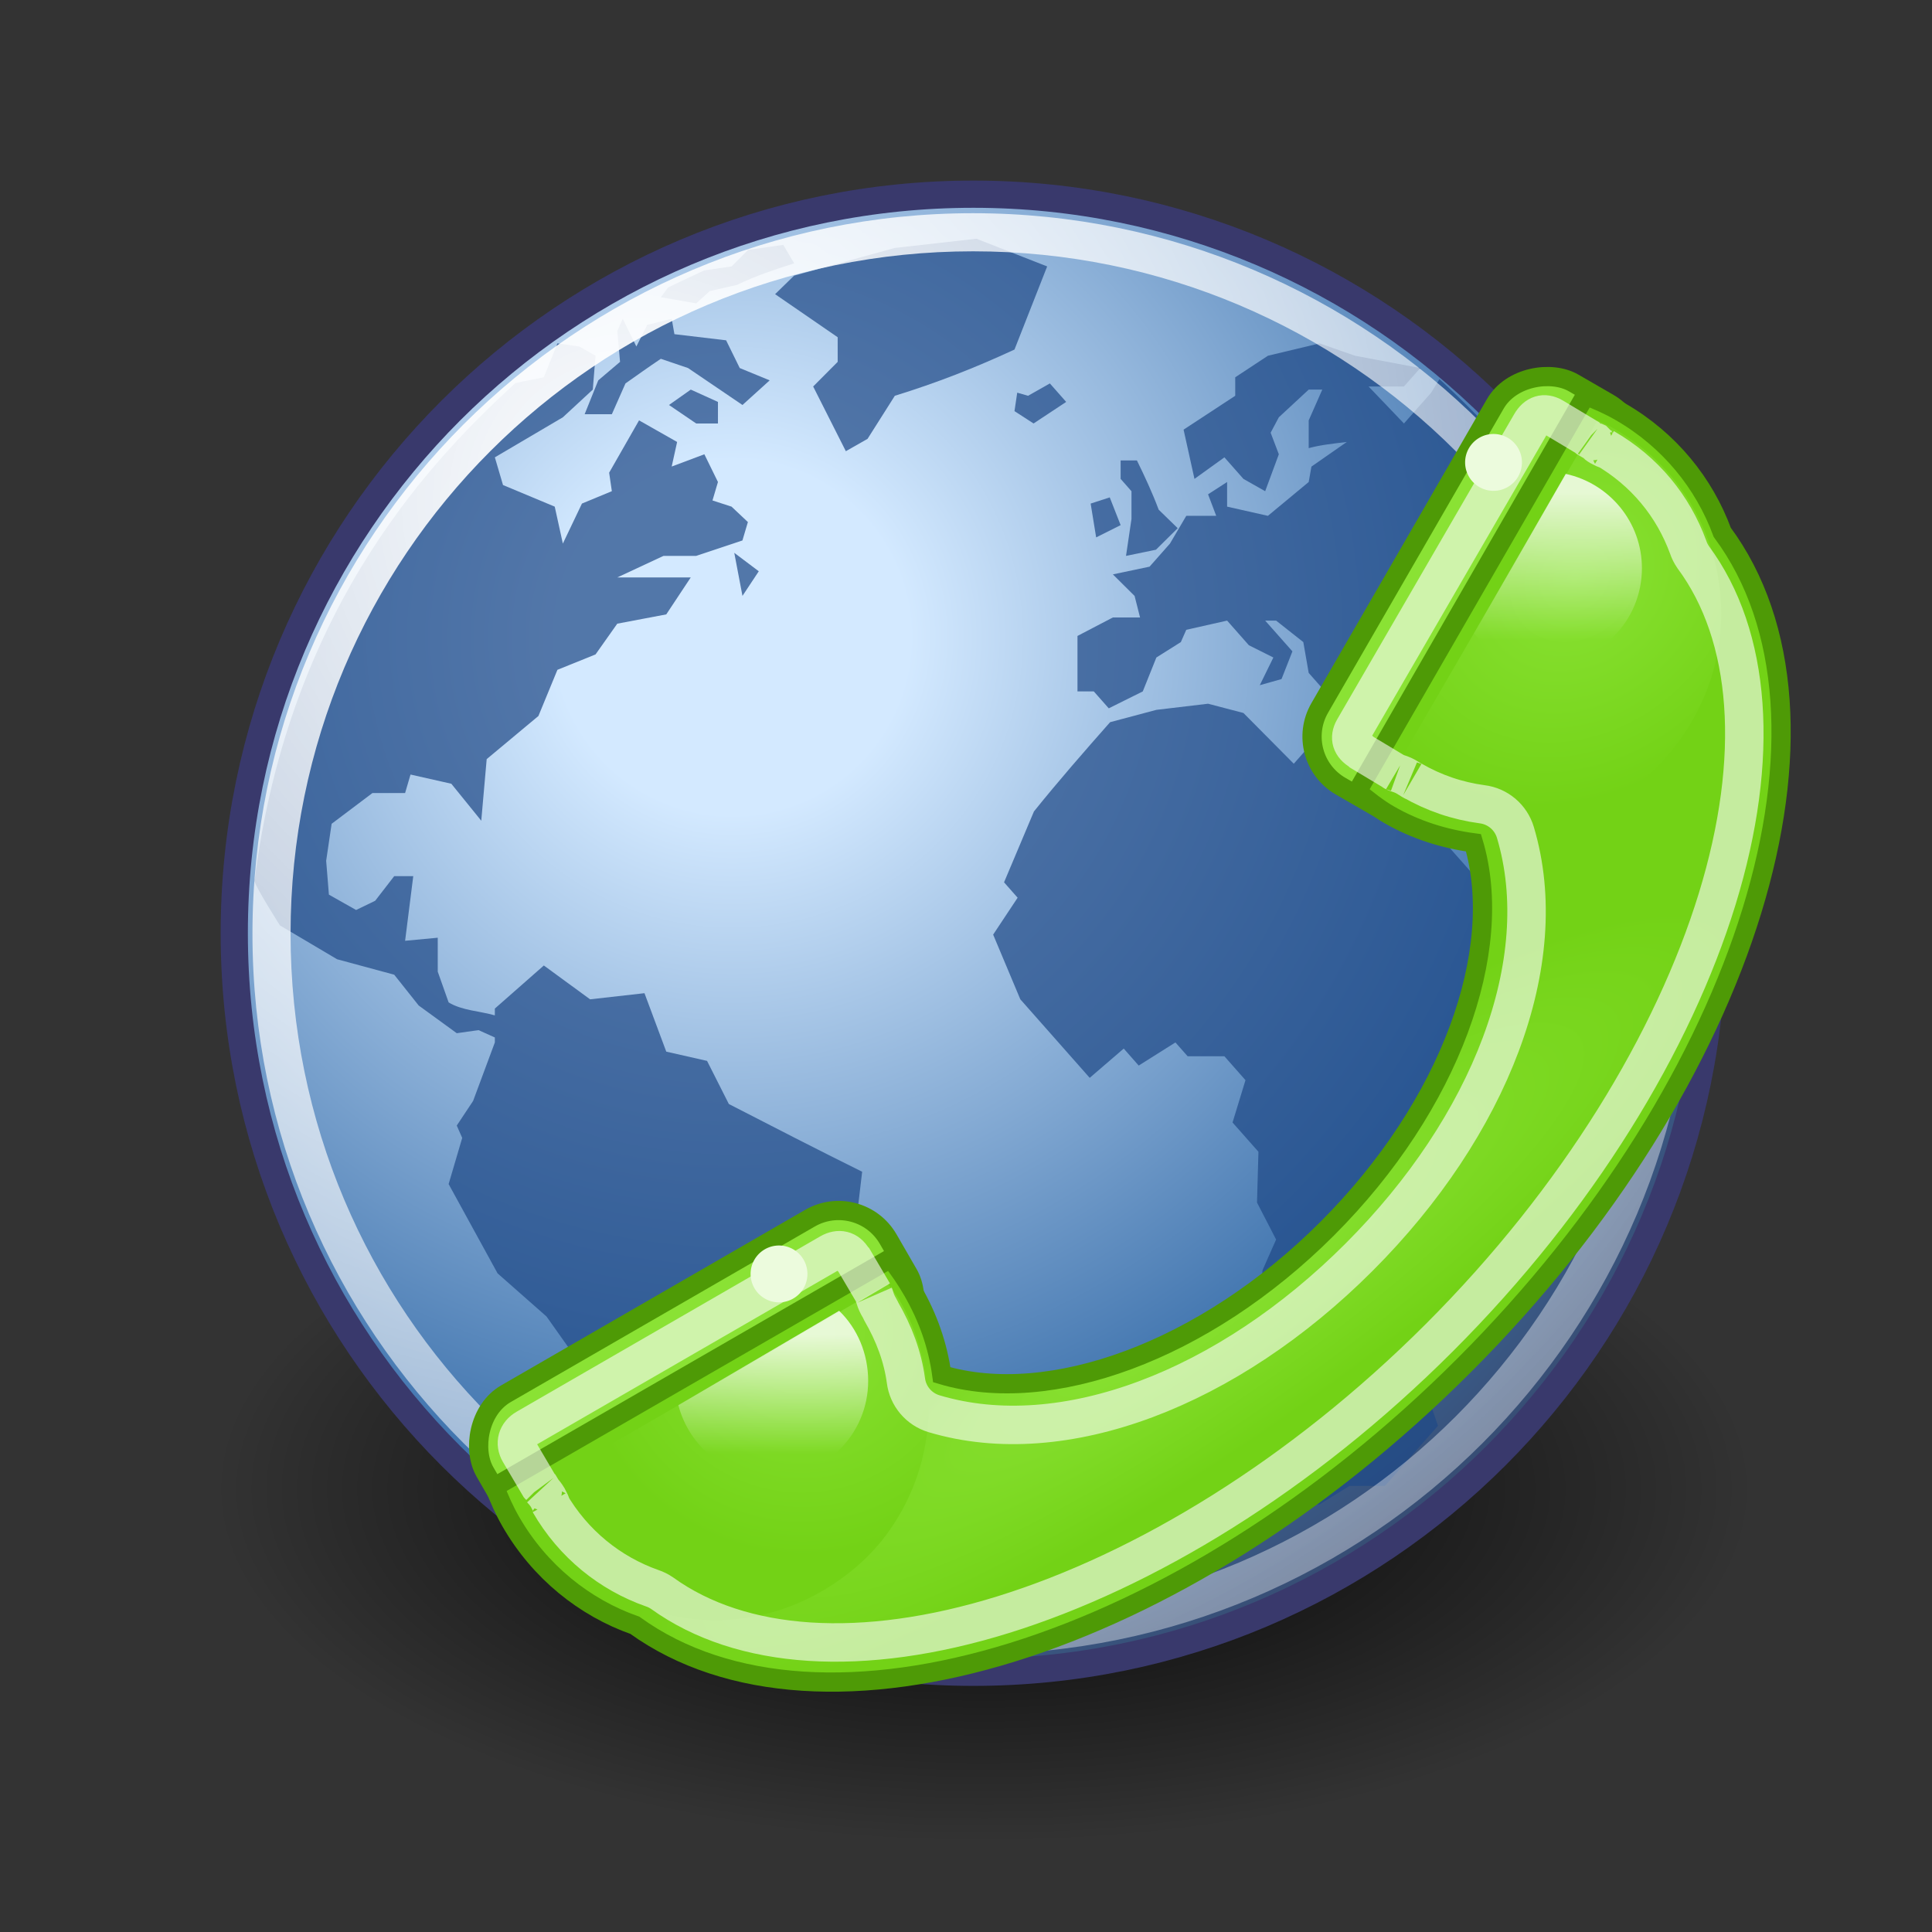 <?xml version="1.0" encoding="UTF-8" standalone="no"?>
<svg
   xmlns:dc="http://purl.org/dc/elements/1.1/"
   xmlns:cc="http://creativecommons.org/ns#"
   xmlns:rdf="http://www.w3.org/1999/02/22-rdf-syntax-ns#"
   xmlns:svg="http://www.w3.org/2000/svg"
   xmlns="http://www.w3.org/2000/svg"
   xmlns:xlink="http://www.w3.org/1999/xlink"
   xmlns:sodipodi="http://sodipodi.sourceforge.net/DTD/sodipodi-0.dtd"
   xmlns:inkscape="http://www.inkscape.org/namespaces/inkscape"
   contentScriptType="text/ecmascript"
   width="88"
   baseProfile="tiny"
   zoomAndPan="magnify"
   contentStyleType="text/css"
   viewBox="0 0 88 88"
   height="88"
   preserveAspectRatio="xMidYMid meet"
   version="1.0"
   id="svg118693"
   sodipodi:version="0.32"
   inkscape:version="0.46"
   sodipodi:docname="voip.svg"
   inkscape:output_extension="org.inkscape.output.svg.inkscape">
  <rect x="0" y="0" width="88" height="88" fill="#333333" stroke="none"/>
  <sodipodi:namedview
     inkscape:window-height="682"
     inkscape:window-width="1024"
     inkscape:pageshadow="2"
     inkscape:pageopacity="0.0"
     guidetolerance="10.0"
     gridtolerance="10.0"
     objecttolerance="10.0"
     borderopacity="1.0"
     bordercolor="#666666"
     pagecolor="#ffffff"
     id="base"
     showgrid="false"
     inkscape:zoom="5.25"
     inkscape:cx="16"
     inkscape:cy="44"
     inkscape:window-x="0"
     inkscape:window-y="52"
     inkscape:current-layer="svg118693" />
  <defs
     id="defs118695">
    <linearGradient
       inkscape:collect="always"
       xlink:href="#linearGradient2844"
       id="linearGradient33043"
       gradientUnits="userSpaceOnUse"
       gradientTransform="matrix(1.006,0,0,1.006,-59.328,-1.039)"
       x1="72.375"
       y1="28.301"
       x2="72.375"
       y2="31.376" />
    <linearGradient
       inkscape:collect="always"
       xlink:href="#linearGradient2844"
       id="linearGradient33046"
       gradientUnits="userSpaceOnUse"
       gradientTransform="matrix(1.006,0,0,1.006,-59.328,-1.039)"
       x1="92.587"
       y1="6.541"
       x2="92.587"
       y2="10.352" />
    <linearGradient
       inkscape:collect="always"
       xlink:href="#linearGradient2894"
       id="linearGradient33061"
       gradientUnits="userSpaceOnUse"
       x1="23.166"
       y1="14.216"
       x2="23.462"
       y2="12.757" />
    <radialGradient
       inkscape:collect="always"
       xlink:href="#linearGradient2946"
       id="radialGradient33059"
       gradientUnits="userSpaceOnUse"
       gradientTransform="matrix(1.065,0,0,1.07,-2.35,-1.383)"
       cx="35.574"
       cy="23.087"
       fx="35.574"
       fy="23.087"
       r="5.456" />
    <radialGradient
       inkscape:collect="always"
       xlink:href="#linearGradient2946"
       id="radialGradient33057"
       gradientUnits="userSpaceOnUse"
       gradientTransform="matrix(1.172,1.635808e-7,-1.396764e-7,1.001,-0.689,0.375)"
       cx="7.091"
       cy="22.562"
       fx="7.091"
       fy="22.562"
       r="5.47" />
    <radialGradient
       inkscape:collect="always"
       xlink:href="#linearGradient2946"
       id="radialGradient33067"
       gradientUnits="userSpaceOnUse"
       gradientTransform="matrix(-0.692,0.47,-0.105,-0.155,41.494,13.758)"
       cx="26.307"
       cy="-4.315"
       fx="26.307"
       fy="-4.315"
       r="20.989" />
    <linearGradient
       inkscape:collect="always"
       xlink:href="#linearGradient2844"
       id="linearGradient4898"
       gradientUnits="userSpaceOnUse"
       gradientTransform="translate(-34.874,2.012)"
       x1="72.375"
       y1="28.301"
       x2="72.375"
       y2="31.376" />
    <linearGradient
       id="linearGradient2844"
       inkscape:collect="always">
      <stop
         id="stop2846"
         offset="0"
         style="stop-color:white;stop-opacity:1;" />
      <stop
         id="stop2848"
         offset="1"
         style="stop-color:white;stop-opacity:0;" />
    </linearGradient>
    <linearGradient
       inkscape:collect="always"
       xlink:href="#linearGradient2844"
       id="linearGradient4896"
       gradientUnits="userSpaceOnUse"
       gradientTransform="translate(-34.874,2.012)"
       x1="92.587"
       y1="6.541"
       x2="92.587"
       y2="10.352" />
    <linearGradient
       id="linearGradient2894"
       inkscape:collect="always">
      <stop
         id="stop2896"
         offset="0"
         style="stop-color:white;stop-opacity:1;" />
      <stop
         id="stop2898"
         offset="1"
         style="stop-color:white;stop-opacity:0.436" />
    </linearGradient>
    <linearGradient
       inkscape:collect="always"
       xlink:href="#linearGradient2894"
       id="linearGradient4894"
       gradientUnits="userSpaceOnUse"
       x1="23.166"
       y1="14.216"
       x2="23.462"
       y2="12.757" />
    <radialGradient
       inkscape:collect="always"
       xlink:href="#linearGradient2946"
       id="radialGradient4892"
       gradientUnits="userSpaceOnUse"
       gradientTransform="matrix(1.065,0,0,1.07,-2.35,-1.383)"
       cx="35.574"
       cy="23.087"
       fx="35.574"
       fy="23.087"
       r="5.456" />
    <radialGradient
       inkscape:collect="always"
       xlink:href="#linearGradient2946"
       id="radialGradient4890"
       gradientUnits="userSpaceOnUse"
       gradientTransform="matrix(1.172,1.635808e-7,-1.396764e-7,1.001,-0.689,0.375)"
       cx="7.091"
       cy="22.562"
       fx="7.091"
       fy="22.562"
       r="5.47" />
    <linearGradient
       id="linearGradient2946">
      <stop
         id="stop2948"
         offset="0"
         style="stop-color:#8ae234;stop-opacity:1" />
      <stop
         id="stop2950"
         offset="1"
         style="stop-color:#73d216;stop-opacity:1" />
    </linearGradient>
    <radialGradient
       inkscape:collect="always"
       xlink:href="#linearGradient2946"
       id="radialGradient4888"
       gradientUnits="userSpaceOnUse"
       gradientTransform="matrix(0.817,0.156,-3.481055e-2,0.183,6.565,17.418)"
       cx="26.307"
       cy="-4.315"
       fx="26.307"
       fy="-4.315"
       r="20.989" />
    <inkscape:perspective
       sodipodi:type="inkscape:persp3d"
       inkscape:vp_x="0 : 44 : 1"
       inkscape:vp_y="0 : 1000 : 0"
       inkscape:vp_z="88 : 44 : 1"
       inkscape:persp3d-origin="44 : 29.333333 : 1"
       id="perspective118896" />
    <linearGradient
       x1="-21.659"
       y1="15.649"
       x2="-21.962"
       gradientUnits="userSpaceOnUse"
       y2="21.336"
       xlink:type="simple"
       xlink:actuate="onLoad"
       xlink:show="other"
       id="linearGradient118697">
      <stop
         stop-opacity="1"
         stop-color="#ffffff"
         offset="0"
         id="stop118699" />
      <stop
         stop-opacity="0"
         stop-color="#ffffff"
         offset="1"
         id="stop118701" />
    </linearGradient>
    <linearGradient
       x1="-22.823"
       y1="28.338"
       x2="-22.114"
       gradientUnits="userSpaceOnUse"
       y2="22.662"
       xlink:type="simple"
       xlink:actuate="onLoad"
       xlink:show="other"
       id="linearGradient118703">
      <stop
         stop-opacity="1"
         stop-color="#ffffff"
         offset="0"
         id="stop118705" />
      <stop
         stop-opacity="0"
         stop-color="#ffffff"
         offset="1"
         id="stop118707" />
    </linearGradient>
    <linearGradient
       x1="-25.176"
       y1="30.057"
       x2="-22.114"
       gradientUnits="userSpaceOnUse"
       y2="22.662"
       xlink:type="simple"
       xlink:actuate="onLoad"
       xlink:show="other"
       id="linearGradient118709">
      <stop
         stop-opacity="1"
         stop-color="#ffffff"
         offset="0"
         id="stop118711" />
      <stop
         stop-opacity="0"
         stop-color="#ffffff"
         offset="1"
         id="stop118713" />
    </linearGradient>
    <linearGradient
       x1="-25.176"
       y1="30.057"
       x2="-22.252"
       gradientUnits="userSpaceOnUse"
       y2="21.042"
       xlink:type="simple"
       xlink:actuate="onLoad"
       xlink:show="other"
       id="linearGradient118715">
      <stop
         stop-opacity="1"
         stop-color="#ffffff"
         offset="0"
         id="stop118717" />
      <stop
         stop-opacity="0"
         stop-color="#ffffff"
         offset="1"
         id="stop118719" />
    </linearGradient>
    <radialGradient
       gradientUnits="userSpaceOnUse"
       xlink:type="simple"
       r="6.718"
       xlink:actuate="onLoad"
       cx="12.071"
       cy="12.493"
       xlink:show="other"
       fx="12.071"
       fy="12.493"
       id="radialGradient118721">
      <stop
         stop-opacity="1"
         stop-color="#ffffff"
         offset="0"
         id="stop118723" />
      <stop
         stop-opacity="0"
         stop-color="#ffffff"
         offset="1"
         id="stop118725" />
    </radialGradient>
    <radialGradient
       gradientUnits="userSpaceOnUse"
       xlink:type="simple"
       r="6.718"
       xlink:actuate="onLoad"
       cx="12.071"
       cy="12.493"
       xlink:show="other"
       fx="12.071"
       fy="12.493"
       id="radialGradient118727">
      <stop
         stop-opacity="1"
         stop-color="#ffffff"
         offset="0"
         id="stop118729" />
      <stop
         stop-opacity="0"
         stop-color="#ffffff"
         offset="1"
         id="stop118731" />
    </radialGradient>
    <radialGradient
       gradientUnits="userSpaceOnUse"
       xlink:type="simple"
       r="6.718"
       xlink:actuate="onLoad"
       cx="12.071"
       cy="12.493"
       xlink:show="other"
       fx="12.071"
       fy="12.493"
       id="radialGradient118733">
      <stop
         stop-opacity="1"
         stop-color="#ffffff"
         offset="0"
         id="stop118735" />
      <stop
         stop-opacity="0"
         stop-color="#ffffff"
         offset="1"
         id="stop118737" />
    </radialGradient>
    <radialGradient
       gradientUnits="userSpaceOnUse"
       xlink:type="simple"
       r="6.718"
       xlink:actuate="onLoad"
       cx="12.071"
       cy="12.493"
       xlink:show="other"
       fx="12.071"
       fy="12.493"
       id="radialGradient118739">
      <stop
         stop-opacity="1"
         stop-color="#ffffff"
         offset="0"
         id="stop118741" />
      <stop
         stop-opacity="0"
         stop-color="#ffffff"
         offset="1"
         id="stop118743" />
    </radialGradient>
    <radialGradient
       gradientTransform="scale(1,1)"
       id="radialGradient4132"
       gradientUnits="userSpaceOnUse"
       xlink:show="other"
       xlink:type="simple"
       r="43.527"
       cx="15.601"
       fx="15.601"
       cy="12.142"
       fy="12.142"
       xlink:actuate="onLoad">
      <stop
         stop-opacity="1"
         stop-color="#ffffff"
         offset="0"
         id="stop118746" />
      <stop
         stop-opacity="0.165"
         stop-color="#ffffff"
         offset="1"
         id="stop118748" />
    </radialGradient>
    <radialGradient
       gradientTransform="scale(1.644,0.608)"
       id="radialGradient4120"
       gradientUnits="userSpaceOnUse"
       xlink:show="other"
       xlink:type="simple"
       r="12.289"
       cx="15.116"
       fx="15.116"
       cy="63.965"
       fy="63.965"
       xlink:actuate="onLoad">
      <stop
         stop-opacity="1"
         stop-color="#000000"
         offset="0"
         id="stop118751" />
      <stop
         stop-opacity="0"
         stop-color="#000000"
         offset="1"
         id="stop118753" />
    </radialGradient>
    <radialGradient
       gradientTransform="scale(1,1)"
       id="radialGradient3968"
       gradientUnits="userSpaceOnUse"
       xlink:show="other"
       xlink:type="simple"
       r="29.993"
       cx="18.248"
       fx="18.248"
       cy="15.716"
       fy="15.716"
       xlink:actuate="onLoad">
      <stop
         stop-opacity="1"
         stop-color="#d3e9ff"
         offset="0"
         id="stop118756" />
      <stop
         stop-opacity="1"
         stop-color="#d3e9ff"
         offset="0.155"
         id="stop118758" />
      <stop
         stop-opacity="1"
         stop-color="#4074ae"
         offset="0.75"
         id="stop118760" />
      <stop
         stop-opacity="1"
         stop-color="#36486c"
         offset="1"
         id="stop118762" />
    </radialGradient>
    <linearGradient
       xlink:type="simple"
       xlink:actuate="onLoad"
       xlink:show="other"
       id="linearGradient118764">
      <stop
         stop-opacity="1"
         stop-color="#d3e9ff"
         offset="0"
         id="stop118766" />
      <stop
         stop-opacity="1"
         stop-color="#d3e9ff"
         offset="0.155"
         id="stop118768" />
      <stop
         stop-opacity="1"
         stop-color="#4074ae"
         offset="0.75"
         id="stop118770" />
      <stop
         stop-opacity="1"
         stop-color="#36486c"
         offset="1"
         id="stop118772" />
    </linearGradient>
    <linearGradient
       xlink:type="simple"
       xlink:actuate="onLoad"
       xlink:show="other"
       id="linearGradient118774">
      <stop
         stop-opacity="1"
         stop-color="#000000"
         offset="0"
         id="stop118776" />
      <stop
         stop-opacity="0"
         stop-color="#000000"
         offset="1"
         id="stop118778" />
    </linearGradient>
    <linearGradient
       xlink:type="simple"
       xlink:actuate="onLoad"
       xlink:show="other"
       id="linearGradient118780">
      <stop
         stop-opacity="1"
         stop-color="#ffffff"
         offset="0"
         id="stop118782" />
      <stop
         stop-opacity="0.165"
         stop-color="#ffffff"
         offset="1"
         id="stop118784" />
    </linearGradient>
    <linearGradient
       xlink:type="simple"
       xlink:actuate="onLoad"
       xlink:show="other"
       id="linearGradient118786">
      <stop
         stop-opacity="1"
         stop-color="#ffffff"
         offset="0"
         id="stop118788" />
      <stop
         stop-opacity="0"
         stop-color="#ffffff"
         offset="1"
         id="stop118790" />
    </linearGradient>
    <linearGradient
       xlink:type="simple"
       xlink:actuate="onLoad"
       xlink:show="other"
       id="linearGradient118792">
      <stop
         stop-opacity="1"
         stop-color="#ffffff"
         offset="0"
         id="stop118794" />
      <stop
         stop-opacity="0"
         stop-color="#ffffff"
         offset="1"
         id="stop118796" />
    </linearGradient>
    <radialGradient
       gradientTransform="scale(1,1)"
       id="radialGradient3324"
       gradientUnits="userSpaceOnUse"
       xlink:show="other"
       xlink:type="simple"
       r="43.527"
       cx="15.601"
       fx="15.601"
       cy="12.142"
       fy="12.142"
       xlink:actuate="onLoad">
      <stop
         stop-opacity="1"
         stop-color="#ffffff"
         offset="0"
         id="stop118799" />
      <stop
         stop-opacity="0.165"
         stop-color="#ffffff"
         offset="1"
         id="stop118801" />
    </radialGradient>
    <radialGradient
       inkscape:collect="always"
       xlink:href="#linearGradient2946"
       id="radialGradient18687"
       gradientUnits="userSpaceOnUse"
       gradientTransform="matrix(-0.692,0.47,-0.105,-0.155,41.494,13.758)"
       cx="26.307"
       cy="-4.315"
       fx="26.307"
       fy="-4.315"
       r="20.989" />
    <linearGradient
       inkscape:collect="always"
       xlink:href="#linearGradient2844"
       id="linearGradient20416"
       gradientUnits="userSpaceOnUse"
       gradientTransform="matrix(1.762,0,0,1.763,-91.846,10.898)"
       x1="72.375"
       y1="28.301"
       x2="72.375"
       y2="31.376" />
    <linearGradient
       inkscape:collect="always"
       xlink:href="#linearGradient2844"
       id="linearGradient20419"
       gradientUnits="userSpaceOnUse"
       gradientTransform="matrix(1.762,0,0,1.763,-91.846,10.898)"
       x1="92.587"
       y1="6.541"
       x2="92.587"
       y2="10.352" />
    <radialGradient
       inkscape:collect="always"
       xlink:href="#linearGradient2946"
       id="radialGradient20425"
       gradientUnits="userSpaceOnUse"
       gradientTransform="matrix(-1.212,0.824,-0.184,-0.271,84.776,36.819)"
       cx="26.307"
       cy="-4.315"
       fx="26.307"
       fy="-4.315"
       r="20.989" />
  </defs>
  <g
     transform="matrix(1.736,0,0,1.736,1.68,1.736)"
     id="g118803">
    <path
       transform="matrix(1,0,0,1.243,0,-10.272)"
       fill-opacity="1"
       fill="url(#radialGradient4120)"
       d="M 45.053 38.909 C 45.056 41.58 41.206 44.049 34.954 45.385 C 28.702 46.721 20.998 46.721 14.746 45.385 C 8.494 44.049 4.644 41.58 4.647 38.909 C 4.644 36.237 8.494 33.768 14.746 32.432 C 20.998 31.096 28.702 31.096 34.954 32.432 C 41.206 33.768 45.056 36.237 45.053 38.909 z "
       stroke="none"
       stroke-opacity="1"
       id="path118805" />
    <path
       fill-opacity="1"
       fill="url(#radialGradient3968)"
       fill-rule="nonzero"
       stroke-dasharray="none"
       d="M 43.96 23.485 C 43.96 34.195 35.278 42.877 24.57 42.877 C 13.86 42.877 5.179 34.195 5.179 23.485 C 5.179 12.776 13.86 4.095 24.57 4.095 C 35.278 4.095 43.96 12.776 43.96 23.485 L 43.96 23.485 z "
       stroke="#39396c"
       stroke-width="0.714"
       stroke-opacity="1"
       stroke-miterlimit="4"
       id="path118807" />
    <g
       transform="matrix(0.982,0,0,0.982,0.121,0.233)"
       fill-opacity="0.713"
       fill="#204a87"
       fill-rule="nonzero"
       stroke="none"
       stroke-opacity="1"
       stroke-miterlimit="4"
       id="g118809">
      <g
         fill="#204a87"
         id="g118811">
        <g
           fill="#204a87"
           id="g118813">
          <path
             fill="#204a87"
             d="M 44.071 20.714 C 44.071 20.977 44.071 20.714 44.071 20.714 L 43.526 21.332 C 43.192 20.938 42.817 20.607 42.437 20.261 L 41.601 20.384 L 40.837 19.521 L 40.837 20.589 L 41.491 21.084 L 41.927 21.578 L 42.509 20.919 C 42.655 21.194 42.8 21.468 42.945 21.743 L 42.945 22.565 L 42.29 23.305 L 41.091 24.128 L 40.183 25.035 L 39.601 24.375 L 39.892 23.634 L 39.31 22.976 L 38.329 20.878 L 37.493 19.933 L 37.274 20.179 L 37.602 21.373 L 38.22 22.072 C 38.572 23.089 38.921 24.062 39.384 25.035 C 40.102 25.035 40.778 24.959 41.491 24.869 L 41.491 25.445 L 40.619 27.584 L 39.819 28.488 L 39.165 29.889 C 39.165 30.656 39.165 31.424 39.165 32.191 L 39.384 33.098 L 39.02 33.508 L 38.22 34.002 L 37.384 34.701 L 38.075 35.483 L 37.13 36.307 L 37.312 36.84 L 35.894 38.446 L 34.949 38.446 L 34.149 38.94 L 33.64 38.94 L 33.64 38.281 L 33.423 36.963 C 33.142 36.137 32.849 35.316 32.551 34.496 C 32.551 33.891 32.587 33.291 32.623 32.686 L 32.987 31.863 L 32.477 30.875 L 32.515 29.518 L 31.823 28.736 L 32.169 27.605 L 31.606 26.967 L 30.624 26.967 L 30.297 26.597 L 29.316 27.215 L 28.916 26.761 L 28.007 27.543 C 27.39 26.843 26.771 26.144 26.153 25.445 L 25.427 23.716 L 26.081 22.73 L 25.718 22.319 L 26.517 20.425 C 27.173 19.609 27.858 18.826 28.552 18.04 L 29.788 17.711 L 31.169 17.547 L 32.114 17.794 L 33.459 19.15 L 33.932 18.616 L 34.585 18.534 L 35.821 18.945 L 36.767 18.945 L 37.421 18.369 L 37.712 17.958 L 37.057 17.547 L 35.966 17.465 C 35.663 17.045 35.382 16.603 35.022 16.23 L 34.658 16.394 L 34.513 17.465 L 33.858 16.724 L 33.714 15.9 L 32.987 15.326 L 32.695 15.326 L 33.423 16.148 L 33.132 16.888 L 32.551 17.052 L 32.914 16.312 L 32.259 15.984 L 31.678 15.326 L 30.587 15.572 L 30.442 15.9 L 29.788 16.312 L 29.425 17.218 L 28.516 17.67 L 28.116 17.218 L 27.68 17.218 L 27.68 15.736 L 28.626 15.242 L 29.352 15.242 L 29.206 14.667 L 28.626 14.091 L 29.606 13.885 L 30.151 13.268 L 30.587 12.527 L 31.387 12.527 L 31.169 11.952 L 31.678 11.623 L 31.678 12.281 L 32.768 12.527 L 33.858 11.623 L 33.931 11.211 L 34.876 10.553 C 34.534 10.596 34.192 10.627 33.858 10.718 L 33.858 9.977 L 34.221 9.154 L 33.858 9.154 L 33.06 9.894 L 32.841 10.306 L 33.06 10.882 L 32.695 11.869 L 32.114 11.54 L 31.606 10.964 L 30.806 11.54 L 30.515 10.224 L 31.895 9.319 L 31.895 8.825 L 32.769 8.249 L 34.149 7.919 L 35.095 8.249 L 36.839 8.578 L 36.403 9.071 L 35.458 9.071 L 36.403 10.059 L 37.13 9.236 L 37.351 8.874 C 37.351 8.874 40.138 11.373 41.73 14.105 C 43.323 16.838 44.071 20.06 44.071 20.714 z "
             id="path118815" />
        </g>
      </g>
      <g
         fill="#204a87"
         id="g118817">
        <g
           fill="#204a87"
           id="g118819">
          <path
             fill="#204a87"
             d="M 26.07 9.236 L 25.997 9.729 L 26.507 10.059 L 27.378 9.483 L 26.942 8.989 L 26.36 9.319 L 26.07 9.236 "
             id="path118821" />
        </g>
      </g>
      <g
         fill="#204a87"
         id="g118823">
        <g
           fill="#204a87"
           id="g118825">
          <path
             fill="#204a87"
             d="M 26.87 5.863 L 24.98 5.123 L 22.8 5.369 L 20.109 6.109 L 19.601 6.604 L 21.273 7.755 L 21.273 8.413 L 20.618 9.071 L 21.491 10.8 L 22.071 10.47 L 22.8 9.319 C 23.923 8.972 24.93 8.578 25.997 8.084 L 26.87 5.863 "
             id="path118827" />
        </g>
      </g>
      <g
         fill="#204a87"
         id="g118829">
        <g
           fill="#204a87"
           id="g118831">
          <path
             fill="#204a87"
             d="M 28.833 12.775 L 28.542 12.034 L 28.032 12.199 L 28.179 13.103 L 28.833 12.775 "
             id="path118833" />
        </g>
      </g>
      <g
         fill="#204a87"
         id="g118835">
        <g
           fill="#204a87"
           id="g118837">
          <path
             fill="#204a87"
             d="M 29.123 12.609 L 28.977 13.597 L 29.777 13.432 L 30.358 12.857 L 29.85 12.363 C 29.679 11.908 29.482 11.483 29.268 11.046 L 28.833 11.046 L 28.833 11.54 L 29.123 11.869 L 29.123 12.609 "
             id="path118839" />
        </g>
      </g>
      <g
         fill="#204a87"
         id="g118841">
        <g
           fill="#204a87"
           id="g118843">
          <path
             fill="#204a87"
             d="M 18.365 28.242 L 17.783 27.09 L 16.693 26.843 L 16.111 25.281 L 14.658 25.445 L 13.422 24.541 L 12.113 25.692 L 12.113 25.874 C 11.717 25.759 11.23 25.744 10.878 25.527 L 10.587 24.705 L 10.587 23.799 L 9.715 23.881 C 9.788 23.305 9.86 22.73 9.933 22.154 L 9.424 22.154 L 8.915 22.812 L 8.406 23.058 L 7.679 22.648 L 7.606 21.743 L 7.752 20.755 L 8.843 19.933 L 9.715 19.933 L 9.86 19.439 L 10.95 19.685 L 11.75 20.673 L 11.895 19.027 L 13.277 17.875 L 13.785 16.641 L 14.803 16.23 L 15.384 15.408 L 16.693 15.16 L 17.347 14.173 C 16.693 14.173 16.039 14.173 15.384 14.173 L 16.62 13.597 L 17.492 13.597 L 18.728 13.185 L 18.874 12.693 L 18.437 12.281 L 17.928 12.116 L 18.074 11.623 L 17.711 10.882 L 16.838 11.21 L 16.983 10.553 L 15.966 9.976 L 15.167 11.374 L 15.239 11.868 L 14.44 12.199 L 13.93 13.268 L 13.713 12.281 L 12.331 11.704 L 12.113 10.964 L 13.93 9.894 L 14.73 9.154 L 14.803 8.249 L 14.367 8.002 L 13.785 7.919 L 13.422 8.825 C 13.422 8.825 12.814 8.944 12.658 8.982 C 10.662 10.822 6.629 14.792 5.692 22.288 C 5.729 22.462 6.371 23.47 6.371 23.47 L 7.897 24.374 L 9.424 24.787 L 10.078 25.61 L 11.095 26.35 L 11.677 26.268 L 12.113 26.464 L 12.113 26.597 L 11.532 28.16 L 11.095 28.818 L 11.241 29.148 L 10.878 30.381 L 12.186 32.767 L 13.494 33.92 L 14.076 34.742 L 14.003 36.471 L 14.44 37.457 L 14.003 39.349 C 14.003 39.349 13.969 39.338 14.025 39.527 C 14.081 39.717 16.354 40.978 16.498 40.871 C 16.642 40.761 16.765 40.666 16.765 40.666 L 16.62 40.256 L 17.201 39.679 L 17.42 39.103 L 18.365 38.773 L 19.092 36.963 L 18.874 36.47 L 19.382 35.73 L 20.472 35.482 L 21.054 34.166 L 20.909 32.521 L 21.781 31.287 L 21.927 30.052 C 20.733 29.461 19.549 28.851 18.365 28.242 "
             id="path118845" />
        </g>
      </g>
      <g
         fill="#204a87"
         id="g118847">
        <g
           fill="#204a87"
           id="g118849">
          <path
             fill="#204a87"
             d="M 16.766 9.565 L 17.492 10.059 L 18.074 10.059 L 18.074 9.483 L 17.348 9.154 L 16.766 9.565 "
             id="path118851" />
        </g>
      </g>
      <g
         fill="#204a87"
         id="g118853">
        <g
           fill="#204a87"
           id="g118855">
          <path
             fill="#204a87"
             d="M 14.876 8.907 L 14.512 9.812 L 15.239 9.812 L 15.603 8.989 C 15.917 8.768 16.229 8.544 16.548 8.331 L 17.275 8.578 C 17.759 8.907 18.244 9.236 18.729 9.565 L 19.456 8.907 L 18.656 8.578 L 18.292 7.837 L 16.911 7.673 L 16.838 7.261 L 16.184 7.426 L 15.894 8.002 L 15.53 7.261 L 15.385 7.59 L 15.458 8.413 L 14.876 8.907 "
             id="path118857" />
        </g>
      </g>
      <g
         fill="#204a87"
         id="g118859">
        <g
           fill="#204a87"
           fill-opacity="0.75"
           stroke-opacity="0.75"
           id="g118861">
          <path
             fill="#204a87"
             d=""
             id="path118863" />
        </g>
        <g
           fill="#204a87"
           id="g118865">
          <path
             fill="#204a87"
             d=""
             id="path118867" />
        </g>
      </g>
      <g
         fill="#204a87"
         id="g118869">
        <g
           fill="#204a87"
           fill-opacity="0.75"
           stroke-opacity="0.75"
           id="g118871">
          <path
             fill="#204a87"
             d=""
             id="path118873" />
        </g>
        <g
           fill="#204a87"
           id="g118875">
          <path
             fill="#204a87"
             d=""
             id="path118877" />
        </g>
      </g>
      <g
         fill="#204a87"
         id="g118879">
        <g
           fill="#204a87"
           id="g118881">
          <path
             fill="#204a87"
             d="M 17.492 6.85 L 17.856 6.521 L 18.583 6.356 C 19.081 6.114 19.581 5.951 20.11 5.78 L 19.82 5.287 L 18.881 5.421 L 18.438 5.863 L 17.707 5.969 L 17.057 6.274 L 16.741 6.427 L 16.548 6.686 L 17.492 6.85 "
             id="path118883" />
        </g>
      </g>
      <g
         fill="#204a87"
         id="g118885">
        <g
           fill="#204a87"
           id="g118887">
          <path
             fill="#204a87"
             d="M 18.729 14.666 L 19.165 14.008 L 18.51 13.515 L 18.729 14.666 "
             id="path118889" />
        </g>
      </g>
    </g>
    <path
       fill-opacity="1"
       fill="url(#radialGradient3324)"
       fill-rule="nonzero"
       d="M 24.562 4.594 C 14.127 4.594 5.656 13.064 5.656 23.5 C 5.656 33.936 14.127 42.406 24.562 42.406 C 34.997 42.406 43.469 33.936 43.469 23.5 C 43.469 13.064 34.997 4.594 24.562 4.594 z M 24.562 5.594 C 34.457 5.594 42.469 13.605 42.469 23.5 C 42.469 33.396 34.457 41.406 24.562 41.406 C 14.667 41.406 6.656 33.396 6.656 23.5 C 6.656 13.605 14.667 5.594 24.562 5.594 z "
       stroke="none"
       stroke-opacity="1"
       stroke-miterlimit="4"
       id="path118891" />
  </g>
  <rect
     inkscape:transform-center-x="-0.26691096"
     transform="matrix(-0.5,0.866,-0.866,-0.5,0,0)"
     inkscape:transform-center-y="0.99612571"
     ry="2.609"
     rx="2.61"
     y="-75.232"
     x="-20.733"
     height="7.049"
     width="21.212"
     id="rect18667"
     style="fill:#8ae234;fill-opacity:1;stroke:#4e9a06;stroke-width:0.876;stroke-linecap:round;stroke-linejoin:miter;stroke-miterlimit:4;stroke-dasharray:none;stroke-dashoffset:0;stroke-opacity:1" />
  <rect
     inkscape:transform-center-x="-0.26691096"
     transform="matrix(0.866,-0.5,-0.5,-0.866,0,0)"
     inkscape:transform-center-y="0.99612571"
     ry="2.61"
     rx="2.609"
     y="-73.552"
     x="-14.393"
     height="7.051"
     width="21.208"
     id="rect18669"
     style="fill:#8ae234;fill-opacity:1;stroke:#4e9a06;stroke-width:0.876;stroke-linecap:round;stroke-linejoin:miter;stroke-miterlimit:4;stroke-dasharray:none;stroke-dashoffset:0;stroke-opacity:1" />
  <path
     id="path18671"
     d="M 66.688,62.19 C 79.721,49.152 84.69,32.675 78.447,24.249 C 77.623,22.009 76.04,20.043 73.814,18.757 C 73.298,18.459 72.757,18.219 72.217,18.017 L 61.821,36.052 C 62.266,36.419 62.746,36.806 63.261,37.104 C 64.489,37.813 65.793,38.21 67.116,38.389 C 68.577,43.285 66.08,50.333 60.458,55.957 C 54.836,61.581 47.791,64.08 42.897,62.618 C 42.717,61.297 42.28,60.026 41.573,58.801 C 41.275,58.285 40.927,57.766 40.56,57.32 L 22.532,67.721 C 22.734,68.261 22.974,68.802 23.272,69.318 C 24.584,71.592 26.62,73.222 28.918,74.031 C 37.38,80.125 53.724,75.158 66.688,62.19 z"
     style="fill:url(#radialGradient20425);fill-opacity:1;stroke:#4e9a06;stroke-width:0.876;stroke-linecap:round;stroke-linejoin:miter;marker-start:none;stroke-miterlimit:4;stroke-dasharray:none;stroke-dashoffset:0;stroke-opacity:1" />
  <path
     transform="matrix(-1.246,1.246,-1.246,-1.246,109.831,45.393)"
     d="M 10.281,18.031 C 9.574,17.933 8.835,17.989 8.094,18.188 C 5.142,18.978 3.397,21.987 4.188,24.938 C 4.229,25.094 4.286,25.253 4.344,25.406 L 14.938,22.594 C 14.913,22.409 14.887,22.225 14.844,22.062 C 14.251,19.849 12.415,18.329 10.281,18.031 z"
     id="path18673"
     style="fill:url(#radialGradient33057);fill-opacity:1;stroke:none;stroke-width:1;stroke-linecap:round;stroke-linejoin:miter;stroke-miterlimit:4;stroke-dasharray:none;stroke-dashoffset:0;stroke-opacity:1"
     inkscape:original="M 10.34375 17.5625 C 9.5718404 17.454867 8.7685364 17.504448 7.96875 17.71875 C 4.769604 18.57596 2.8615416 21.863355 3.71875 25.0625 C 3.8062083 25.388899 3.9270339 25.702183 4.0625 26 L 15.46875 22.9375 C 15.437158 22.61185 15.399959 22.263899 15.3125 21.9375 C 14.669594 19.538141 12.659479 17.885398 10.34375 17.5625 z "
     inkscape:radius="-0.47406253"
     sodipodi:type="inkscape:offset" />
  <path
     transform="matrix(-1.246,1.246,-1.246,-1.246,109.831,45.393)"
     d="M 37.75,18.031 C 35.618,18.329 33.78,19.851 33.188,22.062 C 33.14,22.24 33.126,22.413 33.094,22.594 L 43.656,25.406 C 43.714,25.253 43.771,25.094 43.812,24.938 C 44.603,21.986 42.886,18.978 39.938,18.188 C 39.197,17.989 38.457,17.933 37.75,18.031 z"
     id="path18675"
     style="fill:url(#radialGradient33059);fill-opacity:1;stroke:none;stroke-width:1;stroke-linecap:round;stroke-linejoin:miter;stroke-miterlimit:4;stroke-dasharray:none;stroke-dashoffset:0;stroke-opacity:1"
     inkscape:original="M 37.6875 17.5625 C 35.371771 17.885399 33.361656 19.538141 32.71875 21.9375 C 32.631291 22.263899 32.562841 22.611851 32.53125 22.9375 L 43.9375 26 C 44.072966 25.702183 44.193789 25.388898 44.28125 25.0625 C 45.138458 21.863355 43.261646 18.575959 40.0625 17.71875 C 39.262714 17.504448 38.45941 17.454867 37.6875 17.5625 z "
     inkscape:radius="-0.47841442"
     sodipodi:type="inkscape:offset" />
  <path
     transform="matrix(-1.246,1.246,-1.246,-1.246,109.831,45.393)"
     d="M 24,11.531 C 18.922,11.531 14.292,12.676 10.906,14.469 C 7.521,16.262 5.465,18.661 5.094,21.156 C 5.076,21.254 5.045,21.349 5,21.438 C 4.529,22.456 4.404,23.607 4.719,24.781 C 4.677,24.627 4.708,24.665 4.781,24.906 C 4.806,24.988 4.774,24.973 4.781,25.031 C 4.781,25.042 4.781,25.052 4.781,25.062 C 4.793,25.093 4.804,25.125 4.812,25.156 C 4.805,25.069 4.813,25.134 4.844,25.25 C 4.844,25.26 4.844,25.271 4.844,25.281 L 5.094,26.281 C 5.162,26.537 5.354,26.635 5.625,26.562 L 14.438,24.219 C 14.693,24.15 14.791,23.958 14.719,23.688 C 14.719,23.677 14.719,23.667 14.719,23.656 L 14.469,22.656 C 14.491,22.74 14.503,22.724 14.438,22.594 C 14.396,22.515 14.364,22.431 14.344,22.344 C 14.305,22.16 14.287,22.123 14.312,22.219 C 14.143,21.586 13.86,21.013 13.469,20.5 C 13.216,20.177 13.18,19.735 13.375,19.375 C 15.034,16.303 19.21,14.469 24,14.469 C 28.79,14.469 32.966,16.303 34.625,19.375 C 34.82,19.735 34.784,20.177 34.531,20.5 C 34.155,20.995 33.894,21.564 33.719,22.219 C 33.713,22.238 33.7,22.261 33.688,22.312 C 33.667,22.4 33.636,22.484 33.594,22.562 C 33.535,22.667 33.519,22.734 33.531,22.688 L 33.281,23.656 C 33.281,23.667 33.281,23.677 33.281,23.688 C 33.209,23.958 33.338,24.15 33.594,24.219 L 42.344,26.562 C 42.614,26.635 42.838,26.506 42.906,26.25 L 43.156,25.281 C 43.156,25.271 43.156,25.26 43.156,25.25 C 43.187,25.134 43.195,25.069 43.188,25.156 C 43.188,25.072 43.198,24.988 43.219,24.906 C 43.292,24.665 43.323,24.627 43.281,24.781 C 43.603,23.582 43.461,22.371 42.969,21.344 C 42.924,21.255 42.893,21.16 42.875,21.062 C 42.471,18.584 40.408,16.214 37.031,14.438 C 33.655,12.661 29.051,11.531 24,11.531 z"
     id="path18677"
     style="opacity:0.586;fill:none;fill-opacity:1;stroke:#ffffff;stroke-width:0.994;stroke-linecap:round;stroke-linejoin:miter;stroke-miterlimit:4;stroke-dasharray:none;stroke-dashoffset:0;stroke-opacity:1"
     inkscape:original="M 24 10.5 C 13.540342 10.5 4.9369948 15.115197 4.0625 21 C 3.4945247 22.229253 3.3411412 23.653245 3.71875 25.0625 C 3.7334834 25.117486 3.7647122 25.16452 3.78125 25.21875 C 3.7841345 25.228209 3.7783138 25.240565 3.78125 25.25 C 3.788405 25.339046 3.8197661 25.441741 3.84375 25.53125 L 4.09375 26.53125 C 4.3060333 27.323502 5.1139975 27.774783 5.90625 27.5625 L 14.6875 25.21875 C 15.479752 25.006467 15.931033 24.198503 15.71875 23.40625 L 15.46875 22.40625 C 15.442215 22.307218 15.387727 22.213173 15.34375 22.125 C 15.33063 22.062813 15.328837 21.998469 15.3125 21.9375 C 15.104309 21.160519 14.74048 20.477891 14.28125 19.875 C 15.658933 17.324703 19.487863 15.5 24 15.5 C 28.512138 15.5 32.341068 17.324703 33.71875 19.875 C 33.261083 20.476943 32.926458 21.162323 32.71875 21.9375 C 32.707694 21.978762 32.697913 22.020638 32.6875 22.0625 C 32.628492 22.168063 32.564047 22.283851 32.53125 22.40625 L 32.28125 23.40625 C 32.068968 24.198502 32.520248 25.006467 33.3125 25.21875 L 42.09375 27.5625 C 42.886004 27.774784 43.693967 27.323502 43.90625 26.53125 L 44.15625 25.53125 C 44.180234 25.441741 44.211595 25.339045 44.21875 25.25 C 44.219511 25.240527 44.218173 25.228207 44.21875 25.21875 C 44.235288 25.16452 44.266516 25.117486 44.28125 25.0625 C 44.666771 23.623715 44.503631 22.15269 43.90625 20.90625 C 42.954722 15.066284 34.403892 10.5 24 10.5 z "
     inkscape:radius="-1.0299597"
     sodipodi:type="inkscape:offset" />
  <path
     id="path18679"
     d="M 71.317,21.585 L 67.132,28.856 C 67.938,29.74 69.092,30.289 70.381,30.289 C 72.813,30.289 74.787,28.314 74.787,25.882 C 74.787,23.772 73.298,22.016 71.317,21.585 z"
     style="opacity:0.8;fill:url(#linearGradient20419);fill-opacity:1;stroke:none;stroke-width:1.295;stroke-linecap:round;stroke-linejoin:miter;stroke-miterlimit:4;stroke-dasharray:none;stroke-dashoffset:0;stroke-opacity:1;display:inline" />
  <path
     id="path18681"
     d="M 38.222,59.706 L 30.898,64.003 C 31.392,65.896 33.091,67.308 35.138,67.308 C 37.57,67.308 39.544,65.333 39.544,62.901 C 39.544,61.656 39.052,60.507 38.222,59.706 z"
     style="opacity:0.8;fill:url(#linearGradient20416);fill-opacity:1;stroke:none;stroke-width:1.295;stroke-linecap:round;stroke-linejoin:miter;stroke-miterlimit:4;stroke-dasharray:none;stroke-dashoffset:0;stroke-opacity:1;display:inline" />
  <path
     transform="matrix(1.762,0,0,1.763,-92.727,9.465)"
     d="M 91.969,6.578 A 0.734,0.734 0 1 1 90.5,6.578 A 0.734,0.734 0 1 1 91.969,6.578 z"
     sodipodi:ry="0.734375"
     sodipodi:rx="0.734375"
     sodipodi:cy="6.578125"
     sodipodi:cx="91.234375"
     id="path18683"
     style="fill:#ecfbdd;fill-opacity:1;stroke:none;stroke-width:1;stroke-linecap:round;stroke-linejoin:miter;stroke-miterlimit:4;stroke-dasharray:none;stroke-dashoffset:0;stroke-opacity:1"
     sodipodi:type="arc" />
  <path
     transform="matrix(1.762,0,0,1.763,-125.272,46.429)"
     d="M 91.969,6.578 A 0.734,0.734 0 1 1 90.5,6.578 A 0.734,0.734 0 1 1 91.969,6.578 z"
     sodipodi:ry="0.734375"
     sodipodi:rx="0.734375"
     sodipodi:cy="6.578125"
     sodipodi:cx="91.234375"
     id="path18685"
     style="fill:#ecfbdd;fill-opacity:1;stroke:none;stroke-width:1;stroke-linecap:round;stroke-linejoin:miter;stroke-miterlimit:4;stroke-dasharray:none;stroke-dashoffset:0;stroke-opacity:1;display:inline"
     sodipodi:type="arc" />
</svg>
